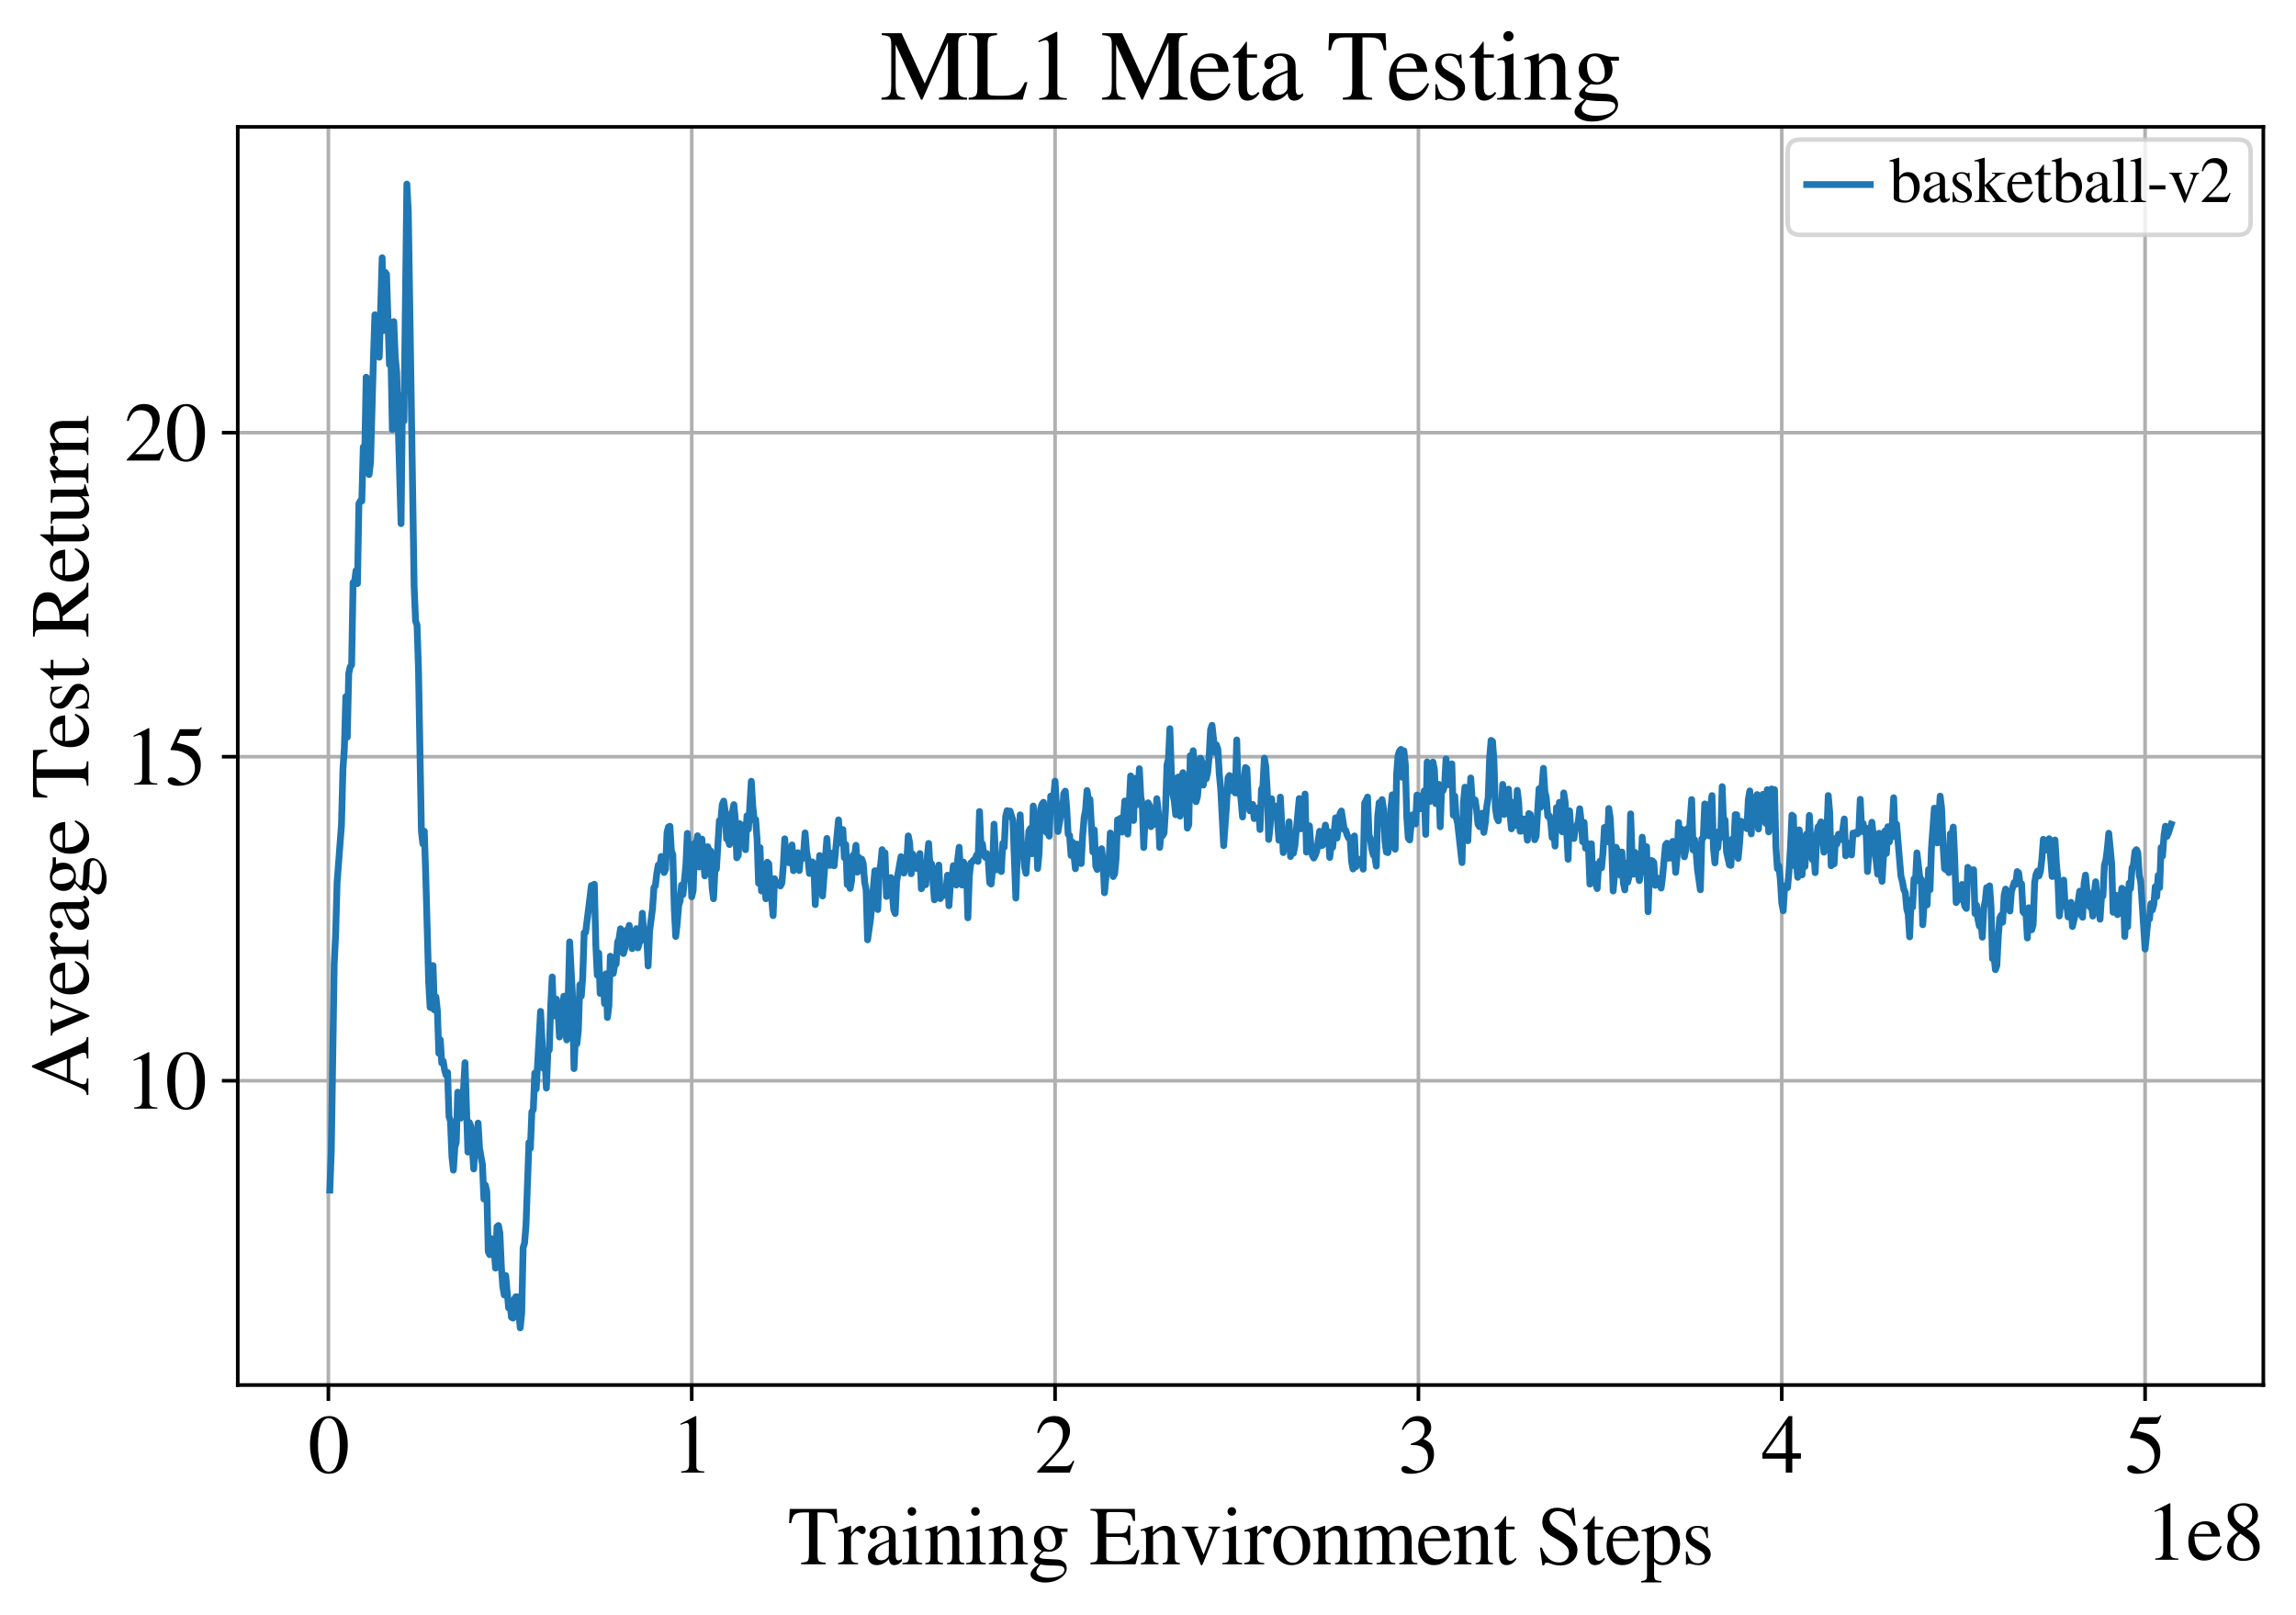 <?xml version="1.0" encoding="utf-8" standalone="no"?>
<!DOCTYPE svg PUBLIC "-//W3C//DTD SVG 1.1//EN"
  "http://www.w3.org/Graphics/SVG/1.1/DTD/svg11.dtd">
<svg xmlns:xlink="http://www.w3.org/1999/xlink" width="506pt" height="355.769pt" viewBox="0 0 506 355.769" xmlns="http://www.w3.org/2000/svg" version="1.1">
 <defs>
  <style type="text/css">*{stroke-linejoin: round; stroke-linecap: butt}</style>
 </defs>
 <g id="figure_1">
  <g id="patch_1">
   <path d="M 0 355.769 
L 506 355.769 
L 506 0 
L 0 0 
z
" style="fill: #ffffff"/>
  </g>
  <g id="axes_1">
   <g id="patch_2">
    <path d="M 52.4 305.152 
L 498.8 305.152 
L 498.8 27.952 
L 52.4 27.952 
z
" style="fill: #ffffff"/>
   </g>
   <g id="matplotlib.axis_1">
    <g id="xtick_1">
     <g id="line2d_1">
      <path d="M 72.371 305.152 
L 72.371 27.952 
" clip-path="url(#pbac873aed7)" style="fill: none; stroke: #b0b0b0; stroke-width: 0.8; stroke-linecap: square"/>
     </g>
     <g id="line2d_2">
      <defs>
       <path id="m3c1af84dd4" d="M 0 0 
L 0 3.5 
" style="stroke: #000000; stroke-width: 0.8"/>
      </defs>
      <g>
       <use xlink:href="#m3c1af84dd4" x="72.371" y="305.152" style="stroke: #000000; stroke-width: 0.8"/>
      </g>
     </g>
     <g id="text_1">
      <!-- 0 -->
      <g transform="translate(67.871 324.446)scale(0.18 -0.18)">
       <defs>
        <path id="STIXGeneral-Regular-30" d="M 3046 2112 
Q 3046 1683 2963 1302 
Q 2880 922 2717 602 
Q 2554 282 2266 96 
Q 1978 -90 1600 -90 
Q 1210 -90 915 108 
Q 621 307 461 640 
Q 301 973 227 1350 
Q 154 1728 154 2150 
Q 154 2746 301 3222 
Q 448 3699 790 4012 
Q 1133 4326 1626 4326 
Q 2253 4326 2649 3712 
Q 3046 3098 3046 2112 
z
M 2432 2080 
Q 2432 3091 2217 3625 
Q 2003 4160 1587 4160 
Q 1190 4160 979 3622 
Q 768 3085 768 2106 
Q 768 1120 979 598 
Q 1190 77 1600 77 
Q 2003 77 2217 598 
Q 2432 1120 2432 2080 
z
" transform="scale(0.016)"/>
       </defs>
       <use xlink:href="#STIXGeneral-Regular-30"/>
      </g>
     </g>
    </g>
    <g id="xtick_2">
     <g id="line2d_3">
      <path d="M 152.445 305.152 
L 152.445 27.952 
" clip-path="url(#pbac873aed7)" style="fill: none; stroke: #b0b0b0; stroke-width: 0.8; stroke-linecap: square"/>
     </g>
     <g id="line2d_4">
      <g>
       <use xlink:href="#m3c1af84dd4" x="152.445" y="305.152" style="stroke: #000000; stroke-width: 0.8"/>
      </g>
     </g>
     <g id="text_2">
      <!-- 1 -->
      <g transform="translate(147.945 324.446)scale(0.18 -0.18)">
       <defs>
        <path id="STIXGeneral-Regular-31" d="M 2522 0 
L 755 0 
L 755 96 
Q 1107 115 1235 227 
Q 1363 339 1363 608 
L 1363 3482 
Q 1363 3795 1171 3795 
Q 1082 3795 883 3718 
L 710 3654 
L 710 3744 
L 1856 4326 
L 1914 4307 
L 1914 486 
Q 1914 275 2042 185 
Q 2170 96 2522 96 
L 2522 0 
z
" transform="scale(0.016)"/>
       </defs>
       <use xlink:href="#STIXGeneral-Regular-31"/>
      </g>
     </g>
    </g>
    <g id="xtick_3">
     <g id="line2d_5">
      <path d="M 232.52 305.152 
L 232.52 27.952 
" clip-path="url(#pbac873aed7)" style="fill: none; stroke: #b0b0b0; stroke-width: 0.8; stroke-linecap: square"/>
     </g>
     <g id="line2d_6">
      <g>
       <use xlink:href="#m3c1af84dd4" x="232.52" y="305.152" style="stroke: #000000; stroke-width: 0.8"/>
      </g>
     </g>
     <g id="text_3">
      <!-- 2 -->
      <g transform="translate(228.02 324.446)scale(0.18 -0.18)">
       <defs>
        <path id="STIXGeneral-Regular-32" d="M 3034 877 
L 2688 0 
L 186 0 
L 186 77 
L 1325 1286 
Q 1773 1754 1965 2144 
Q 2157 2534 2157 2950 
Q 2157 3379 1920 3616 
Q 1683 3853 1267 3853 
Q 922 3853 720 3673 
Q 518 3494 326 3021 
L 192 3053 
Q 301 3648 630 3987 
Q 960 4326 1523 4326 
Q 2054 4326 2380 4006 
Q 2707 3686 2707 3200 
Q 2707 2477 1888 1613 
L 832 486 
L 2330 486 
Q 2541 486 2665 569 
Q 2790 653 2944 915 
L 3034 877 
z
" transform="scale(0.016)"/>
       </defs>
       <use xlink:href="#STIXGeneral-Regular-32"/>
      </g>
     </g>
    </g>
    <g id="xtick_4">
     <g id="line2d_7">
      <path d="M 312.594 305.152 
L 312.594 27.952 
" clip-path="url(#pbac873aed7)" style="fill: none; stroke: #b0b0b0; stroke-width: 0.8; stroke-linecap: square"/>
     </g>
     <g id="line2d_8">
      <g>
       <use xlink:href="#m3c1af84dd4" x="312.594" y="305.152" style="stroke: #000000; stroke-width: 0.8"/>
      </g>
     </g>
     <g id="text_4">
      <!-- 3 -->
      <g transform="translate(308.094 324.446)scale(0.18 -0.18)">
       <defs>
        <path id="STIXGeneral-Regular-33" d="M 390 3264 
L 288 3290 
Q 435 3770 748 4048 
Q 1062 4326 1542 4326 
Q 1990 4326 2265 4083 
Q 2541 3840 2541 3450 
Q 2541 2925 1946 2566 
Q 2298 2413 2477 2227 
Q 2758 1914 2758 1402 
Q 2758 890 2464 506 
Q 2246 211 1840 60 
Q 1434 -90 979 -90 
Q 262 -90 262 275 
Q 262 378 339 442 
Q 416 506 525 506 
Q 685 506 915 339 
Q 1197 141 1466 141 
Q 1818 141 2058 425 
Q 2298 710 2298 1120 
Q 2298 1856 1632 2048 
Q 1434 2112 979 2112 
L 979 2202 
Q 1338 2323 1517 2432 
Q 2035 2726 2035 3290 
Q 2035 3610 1852 3776 
Q 1670 3942 1344 3942 
Q 768 3942 390 3264 
z
" transform="scale(0.016)"/>
       </defs>
       <use xlink:href="#STIXGeneral-Regular-33"/>
      </g>
     </g>
    </g>
    <g id="xtick_5">
     <g id="line2d_9">
      <path d="M 392.669 305.152 
L 392.669 27.952 
" clip-path="url(#pbac873aed7)" style="fill: none; stroke: #b0b0b0; stroke-width: 0.8; stroke-linecap: square"/>
     </g>
     <g id="line2d_10">
      <g>
       <use xlink:href="#m3c1af84dd4" x="392.669" y="305.152" style="stroke: #000000; stroke-width: 0.8"/>
      </g>
     </g>
     <g id="text_5">
      <!-- 4 -->
      <g transform="translate(388.169 324.446)scale(0.18 -0.18)">
       <defs>
        <path id="STIXGeneral-Regular-34" d="M 3027 1069 
L 2368 1069 
L 2368 0 
L 1869 0 
L 1869 1069 
L 77 1069 
L 77 1478 
L 2086 4326 
L 2368 4326 
L 2368 1478 
L 3027 1478 
L 3027 1069 
z
M 1869 1478 
L 1869 3674 
L 333 1478 
L 1869 1478 
z
" transform="scale(0.016)"/>
       </defs>
       <use xlink:href="#STIXGeneral-Regular-34"/>
      </g>
     </g>
    </g>
    <g id="xtick_6">
     <g id="line2d_11">
      <path d="M 472.744 305.152 
L 472.744 27.952 
" clip-path="url(#pbac873aed7)" style="fill: none; stroke: #b0b0b0; stroke-width: 0.8; stroke-linecap: square"/>
     </g>
     <g id="line2d_12">
      <g>
       <use xlink:href="#m3c1af84dd4" x="472.744" y="305.152" style="stroke: #000000; stroke-width: 0.8"/>
      </g>
     </g>
     <g id="text_6">
      <!-- 5 -->
      <g transform="translate(468.244 324.446)scale(0.18 -0.18)">
       <defs>
        <path id="STIXGeneral-Regular-35" d="M 2803 4358 
L 2573 3814 
Q 2534 3731 2400 3731 
L 1158 3731 
L 902 3187 
Q 1606 3053 1920 2896 
Q 2234 2739 2502 2368 
Q 2726 2061 2726 1555 
Q 2726 1094 2576 780 
Q 2426 467 2099 224 
Q 1664 -90 1011 -90 
Q 646 -90 422 19 
Q 198 128 198 307 
Q 198 550 486 550 
Q 717 550 960 352 
Q 1210 147 1414 147 
Q 1747 147 2012 480 
Q 2278 813 2278 1229 
Q 2278 1843 1850 2189 
Q 1293 2637 486 2637 
Q 410 2637 410 2688 
L 416 2720 
L 1114 4237 
L 2438 4237 
Q 2547 4237 2608 4269 
Q 2669 4301 2746 4403 
L 2803 4358 
z
" transform="scale(0.016)"/>
       </defs>
       <use xlink:href="#STIXGeneral-Regular-35"/>
      </g>
     </g>
    </g>
    <g id="text_7">
     <!-- Training Environment Steps -->
     <g transform="translate(173.605 344.646)scale(0.18 -0.18)">
      <defs>
       <path id="STIXGeneral-Regular-54" d="M 3795 3149 
L 3642 3149 
Q 3539 3674 3353 3821 
Q 3168 3968 2656 3968 
L 2278 3968 
L 2278 710 
Q 2278 346 2387 243 
Q 2496 141 2893 122 
L 2893 0 
L 1024 0 
L 1024 122 
Q 1427 147 1526 256 
Q 1626 365 1626 787 
L 1626 3968 
L 1242 3968 
Q 723 3968 540 3817 
Q 358 3667 262 3149 
L 109 3149 
L 154 4237 
L 3750 4237 
L 3795 3149 
z
" transform="scale(0.016)"/>
       <path id="STIXGeneral-Regular-72" d="M 1024 2931 
L 1024 2342 
Q 1267 2688 1430 2816 
Q 1594 2944 1792 2944 
Q 1958 2944 2051 2854 
Q 2144 2765 2144 2605 
Q 2144 2470 2077 2393 
Q 2010 2317 1894 2317 
Q 1773 2317 1638 2445 
Q 1536 2541 1472 2541 
Q 1338 2541 1181 2355 
Q 1024 2170 1024 2016 
L 1024 576 
Q 1024 301 1133 205 
Q 1242 109 1568 96 
L 1568 0 
L 32 0 
L 32 96 
Q 339 154 412 224 
Q 486 294 486 538 
L 486 2138 
Q 486 2349 438 2435 
Q 390 2522 269 2522 
Q 166 2522 45 2496 
L 45 2598 
Q 448 2726 992 2944 
L 1024 2931 
z
" transform="scale(0.016)"/>
       <path id="STIXGeneral-Regular-61" d="M 2829 422 
L 2829 243 
Q 2586 -64 2253 -64 
Q 1888 -64 1843 403 
L 1837 403 
Q 1427 -64 909 -64 
Q 608 -64 422 112 
Q 237 288 237 602 
Q 237 1050 685 1350 
Q 992 1555 1837 1869 
L 1837 2214 
Q 1837 2502 1699 2646 
Q 1562 2790 1338 2790 
Q 1146 2790 1018 2697 
Q 890 2605 890 2477 
Q 890 2419 909 2348 
Q 928 2278 928 2208 
Q 928 2112 841 2029 
Q 755 1946 634 1946 
Q 525 1946 441 2029 
Q 358 2112 358 2240 
Q 358 2547 685 2752 
Q 986 2944 1421 2944 
Q 1939 2944 2176 2656 
Q 2291 2522 2323 2384 
Q 2355 2246 2355 1946 
L 2355 723 
Q 2355 301 2554 301 
Q 2682 301 2829 422 
z
M 1837 813 
L 1837 1715 
Q 1248 1510 1018 1293 
Q 800 1094 800 800 
Q 800 557 921 432 
Q 1043 307 1242 307 
Q 1453 307 1613 410 
Q 1747 506 1792 589 
Q 1837 672 1837 813 
z
" transform="scale(0.016)"/>
       <path id="STIXGeneral-Regular-69" d="M 1152 4045 
Q 1152 3904 1056 3811 
Q 960 3718 819 3718 
Q 685 3718 592 3811 
Q 499 3904 499 4045 
Q 499 4179 595 4275 
Q 691 4371 826 4371 
Q 966 4371 1059 4275 
Q 1152 4179 1152 4045 
z
M 1619 0 
L 102 0 
L 102 96 
Q 435 115 521 211 
Q 608 307 608 666 
L 608 2118 
Q 608 2342 563 2432 
Q 518 2522 397 2522 
Q 243 2522 128 2490 
L 128 2592 
L 1120 2944 
L 1146 2918 
L 1146 672 
Q 1146 314 1226 218 
Q 1306 122 1619 96 
L 1619 0 
z
" transform="scale(0.016)"/>
       <path id="STIXGeneral-Regular-6e" d="M 3104 0 
L 1773 0 
L 1779 96 
Q 2016 115 2096 233 
Q 2176 352 2176 672 
L 2176 1946 
Q 2176 2592 1709 2592 
Q 1549 2592 1408 2515 
Q 1267 2438 1050 2227 
L 1050 461 
Q 1050 269 1136 192 
Q 1222 115 1466 96 
L 1466 0 
L 115 0 
L 115 96 
Q 358 115 435 214 
Q 512 314 512 602 
L 512 2157 
Q 512 2394 467 2483 
Q 422 2573 288 2573 
Q 160 2573 102 2547 
L 102 2656 
Q 550 2784 979 2944 
L 1030 2925 
L 1030 2426 
L 1037 2426 
Q 1491 2944 1958 2944 
Q 2323 2944 2518 2688 
Q 2714 2432 2714 1958 
L 2714 544 
Q 2714 288 2790 205 
Q 2867 122 3104 96 
L 3104 0 
z
" transform="scale(0.016)"/>
       <path id="STIXGeneral-Regular-67" d="M 3008 2483 
L 2477 2483 
Q 2598 2208 2598 1946 
Q 2598 1453 2265 1203 
Q 1933 954 1600 954 
Q 1530 954 1357 973 
L 1235 986 
Q 1107 947 979 812 
Q 851 678 851 582 
Q 851 435 1350 410 
L 2176 371 
Q 2528 358 2739 172 
Q 2950 -13 2950 -314 
Q 2950 -685 2566 -986 
Q 2035 -1395 1286 -1395 
Q 826 -1395 502 -1212 
Q 179 -1030 179 -774 
Q 179 -595 320 -419 
Q 461 -243 806 6 
Q 602 102 534 172 
Q 467 243 467 346 
Q 467 531 762 787 
Q 909 915 1037 1043 
Q 717 1203 579 1401 
Q 442 1600 442 1901 
Q 442 2336 752 2640 
Q 1062 2944 1510 2944 
Q 1766 2944 2022 2848 
L 2163 2797 
Q 2349 2733 2515 2733 
L 3008 2733 
L 3008 2483 
z
M 973 2163 
L 973 2144 
Q 973 1683 1155 1398 
Q 1338 1114 1632 1114 
Q 1850 1114 1978 1270 
Q 2106 1427 2106 1690 
Q 2106 2112 1914 2464 
Q 1754 2765 1446 2765 
Q 1222 2765 1097 2605 
Q 973 2445 973 2163 
z
M 2771 -410 
Q 2771 -230 2595 -163 
Q 2419 -96 1978 -96 
Q 1344 -96 941 -13 
Q 749 -243 688 -348 
Q 627 -454 627 -563 
Q 627 -774 880 -902 
Q 1133 -1030 1555 -1030 
Q 2099 -1030 2435 -860 
Q 2771 -691 2771 -410 
z
" transform="scale(0.016)"/>
       <path id="STIXGeneral-Regular-20" transform="scale(0.016)"/>
       <path id="STIXGeneral-Regular-45" d="M 3821 1082 
L 3526 0 
L 77 0 
L 77 122 
Q 442 147 538 252 
Q 634 358 634 730 
L 634 3520 
Q 634 3878 534 3987 
Q 435 4096 77 4115 
L 77 4237 
L 3469 4237 
L 3494 3322 
L 3334 3322 
Q 3264 3750 3085 3872 
Q 2906 3994 2349 3994 
L 1510 3994 
Q 1370 3994 1328 3952 
Q 1286 3910 1286 3763 
L 1286 2355 
L 2253 2355 
Q 2656 2355 2787 2470 
Q 2918 2586 2976 2970 
L 3123 2970 
L 3123 1472 
L 2976 1472 
Q 2918 1875 2790 1984 
Q 2662 2093 2253 2093 
L 1286 2093 
L 1286 538 
Q 1286 346 1420 291 
Q 1555 237 1933 237 
L 2163 237 
Q 2848 237 3136 403 
Q 3424 570 3642 1082 
L 3821 1082 
z
" transform="scale(0.016)"/>
       <path id="STIXGeneral-Regular-76" d="M 3053 2880 
L 3053 2784 
Q 2906 2771 2835 2688 
Q 2765 2605 2637 2285 
L 1818 230 
Q 1690 -90 1638 -90 
Q 1587 -90 1523 77 
Q 1510 96 1497 141 
Q 1485 186 1472 211 
L 704 2048 
Q 499 2534 403 2652 
Q 307 2771 122 2784 
L 122 2880 
L 1376 2880 
L 1376 2784 
Q 1210 2771 1146 2732 
Q 1082 2694 1082 2611 
Q 1082 2509 1139 2368 
L 1792 730 
L 2426 2387 
Q 2464 2483 2464 2579 
Q 2464 2758 2163 2784 
L 2163 2880 
L 3053 2880 
z
" transform="scale(0.016)"/>
       <path id="STIXGeneral-Regular-6f" d="M 3008 1478 
Q 3008 806 2608 371 
Q 2208 -64 1568 -64 
Q 979 -64 582 368 
Q 186 800 186 1459 
Q 186 2125 582 2534 
Q 979 2944 1626 2944 
Q 2221 2944 2614 2537 
Q 3008 2131 3008 1478 
z
M 2432 1306 
Q 2432 2035 2112 2445 
Q 1856 2765 1504 2765 
Q 1171 2765 966 2493 
Q 762 2221 762 1747 
Q 762 928 1101 435 
Q 1318 115 1677 115 
Q 2029 115 2230 432 
Q 2432 749 2432 1306 
z
" transform="scale(0.016)"/>
       <path id="STIXGeneral-Regular-6d" d="M 4960 0 
L 3565 0 
L 3565 96 
Q 3834 122 3907 208 
Q 3981 294 3981 576 
L 3981 1894 
Q 3981 2278 3869 2444 
Q 3757 2611 3488 2611 
Q 3264 2611 3107 2521 
Q 2950 2432 2803 2221 
L 2803 608 
Q 2803 301 2896 201 
Q 2989 102 3264 96 
L 3264 0 
L 1830 0 
L 1830 96 
Q 2112 115 2189 188 
Q 2266 262 2266 550 
L 2266 1901 
Q 2266 2611 1850 2611 
Q 1670 2611 1468 2531 
Q 1267 2451 1171 2336 
Q 1088 2240 1088 2227 
L 1088 448 
Q 1088 243 1177 176 
Q 1267 109 1523 96 
L 1523 0 
L 102 0 
L 102 96 
Q 371 102 460 195 
Q 550 288 550 563 
L 550 2150 
Q 550 2387 499 2480 
Q 448 2573 326 2573 
Q 230 2573 122 2547 
L 122 2656 
Q 557 2778 1011 2944 
L 1062 2925 
L 1062 2451 
L 1075 2451 
Q 1363 2752 1584 2848 
Q 1805 2944 2054 2944 
Q 2560 2944 2733 2406 
Q 3232 2944 3776 2944 
Q 4518 2944 4518 1792 
L 4518 493 
Q 4518 282 4582 202 
Q 4646 122 4794 109 
L 4960 96 
L 4960 0 
z
" transform="scale(0.016)"/>
       <path id="STIXGeneral-Regular-65" d="M 2611 1050 
L 2714 1005 
Q 2330 -64 1376 -64 
Q 813 -64 486 329 
Q 160 723 160 1389 
Q 160 2074 525 2509 
Q 890 2944 1485 2944 
Q 2061 2944 2374 2502 
Q 2560 2246 2592 1773 
L 621 1773 
Q 646 1370 700 1158 
Q 755 947 915 730 
Q 1184 378 1626 378 
Q 1939 378 2153 531 
Q 2368 685 2611 1050 
z
M 634 1978 
L 1939 1978 
Q 1882 2381 1750 2547 
Q 1619 2714 1312 2714 
Q 1043 2714 864 2525 
Q 685 2336 634 1978 
z
" transform="scale(0.016)"/>
       <path id="STIXGeneral-Regular-74" d="M 1702 493 
L 1786 422 
Q 1478 -64 1011 -64 
Q 448 -64 448 749 
L 448 2675 
L 109 2675 
Q 83 2694 83 2720 
Q 83 2771 192 2842 
Q 435 2982 813 3526 
Q 826 3546 874 3606 
Q 922 3667 941 3706 
Q 986 3706 986 3622 
L 986 2880 
L 1632 2880 
L 1632 2675 
L 986 2675 
L 986 845 
Q 986 538 1062 403 
Q 1139 269 1318 269 
Q 1510 269 1702 493 
z
" transform="scale(0.016)"/>
       <path id="STIXGeneral-Regular-53" d="M 3002 2963 
L 2842 2963 
Q 2733 3360 2579 3565 
Q 2189 4064 1651 4064 
Q 1357 4064 1181 3894 
Q 1005 3725 1005 3456 
Q 1005 3328 1069 3206 
Q 1133 3085 1206 2998 
Q 1280 2912 1465 2784 
Q 1651 2656 1766 2589 
Q 1882 2522 2150 2362 
Q 2669 2061 2905 1763 
Q 3142 1466 3142 1107 
Q 3142 576 2771 243 
Q 2400 -90 1837 -90 
Q 1421 -90 1082 58 
Q 915 128 781 128 
Q 704 128 653 70 
Q 602 13 602 -83 
L 461 -83 
L 275 1274 
L 416 1274 
Q 845 141 1734 141 
Q 2074 141 2285 342 
Q 2496 544 2496 858 
Q 2496 1158 2310 1363 
Q 2003 1696 1235 2106 
Q 454 2522 454 3206 
Q 454 3718 768 4022 
Q 1082 4326 1568 4326 
Q 1907 4326 2240 4186 
Q 2413 4109 2522 4109 
Q 2688 4109 2726 4326 
L 2861 4326 
L 3002 2963 
z
" transform="scale(0.016)"/>
       <path id="STIXGeneral-Regular-70" d="M 1018 2931 
L 1018 2438 
Q 1421 2944 1939 2944 
Q 2406 2944 2707 2560 
Q 3008 2176 3008 1581 
Q 3008 883 2621 409 
Q 2234 -64 1664 -64 
Q 1466 -64 1328 -6 
Q 1190 51 1018 211 
L 1018 -794 
Q 1018 -1094 1120 -1180 
Q 1222 -1267 1581 -1274 
L 1581 -1389 
L 32 -1389 
L 32 -1280 
Q 314 -1254 397 -1171 
Q 480 -1088 480 -838 
L 480 2157 
Q 480 2381 429 2451 
Q 378 2522 218 2522 
Q 115 2522 58 2515 
L 58 2618 
Q 506 2752 979 2944 
L 1018 2931 
z
M 1018 2138 
L 1018 563 
Q 1018 422 1238 281 
Q 1459 141 1683 141 
Q 2029 141 2243 467 
Q 2458 794 2458 1325 
Q 2458 1888 2243 2224 
Q 2029 2560 1670 2560 
Q 1446 2560 1232 2419 
Q 1018 2278 1018 2138 
z
" transform="scale(0.016)"/>
       <path id="STIXGeneral-Regular-73" d="M 998 1926 
L 1664 1523 
Q 1984 1331 2105 1164 
Q 2227 998 2227 736 
Q 2227 416 1961 176 
Q 1696 -64 1331 -64 
Q 1030 -64 864 -6 
Q 691 51 570 51 
Q 461 51 416 -26 
L 333 -26 
L 333 979 
L 435 979 
Q 538 512 730 294 
Q 922 77 1248 77 
Q 1485 77 1632 211 
Q 1779 346 1779 550 
Q 1779 845 1440 1030 
L 1094 1222 
Q 326 1651 326 2150 
Q 326 2522 566 2730 
Q 806 2938 1210 2938 
Q 1491 2938 1638 2867 
Q 1754 2816 1818 2816 
Q 1862 2816 1920 2880 
L 1990 2880 
L 2022 2010 
L 1926 2010 
Q 1818 2445 1654 2621 
Q 1491 2797 1203 2797 
Q 986 2797 854 2688 
Q 723 2579 723 2362 
Q 723 2253 796 2128 
Q 870 2003 998 1926 
z
" transform="scale(0.016)"/>
      </defs>
      <use xlink:href="#STIXGeneral-Regular-54"/>
      <use xlink:href="#STIXGeneral-Regular-72" x="61.1"/>
      <use xlink:href="#STIXGeneral-Regular-61" x="94.4"/>
      <use xlink:href="#STIXGeneral-Regular-69" x="138.8"/>
      <use xlink:href="#STIXGeneral-Regular-6e" x="166.6"/>
      <use xlink:href="#STIXGeneral-Regular-69" x="216.6"/>
      <use xlink:href="#STIXGeneral-Regular-6e" x="244.4"/>
      <use xlink:href="#STIXGeneral-Regular-67" x="294.4"/>
      <use xlink:href="#STIXGeneral-Regular-20" x="344.4"/>
      <use xlink:href="#STIXGeneral-Regular-45" x="369.4"/>
      <use xlink:href="#STIXGeneral-Regular-6e" x="430.5"/>
      <use xlink:href="#STIXGeneral-Regular-76" x="480.5"/>
      <use xlink:href="#STIXGeneral-Regular-69" x="530.5"/>
      <use xlink:href="#STIXGeneral-Regular-72" x="558.3"/>
      <use xlink:href="#STIXGeneral-Regular-6f" x="591.6"/>
      <use xlink:href="#STIXGeneral-Regular-6e" x="641.6"/>
      <use xlink:href="#STIXGeneral-Regular-6d" x="691.6"/>
      <use xlink:href="#STIXGeneral-Regular-65" x="769.4"/>
      <use xlink:href="#STIXGeneral-Regular-6e" x="813.8"/>
      <use xlink:href="#STIXGeneral-Regular-74" x="863.8"/>
      <use xlink:href="#STIXGeneral-Regular-20" x="891.6"/>
      <use xlink:href="#STIXGeneral-Regular-53" x="916.6"/>
      <use xlink:href="#STIXGeneral-Regular-74" x="972.2"/>
      <use xlink:href="#STIXGeneral-Regular-65" x="1000"/>
      <use xlink:href="#STIXGeneral-Regular-70" x="1044.4"/>
      <use xlink:href="#STIXGeneral-Regular-73" x="1094.4"/>
     </g>
    </g>
    <g id="text_8">
     <!-- 1e8 -->
     <g transform="translate(472.807 343.646)scale(0.18 -0.18)">
      <defs>
       <path id="STIXGeneral-Regular-38" d="M 2848 992 
Q 2848 499 2505 204 
Q 2163 -90 1587 -90 
Q 1050 -90 704 204 
Q 358 499 358 954 
Q 358 1293 524 1533 
Q 691 1773 1190 2125 
Q 710 2522 553 2765 
Q 397 3008 397 3328 
Q 397 3782 745 4054 
Q 1094 4326 1638 4326 
Q 2106 4326 2410 4060 
Q 2714 3795 2714 3411 
Q 2714 3059 2531 2848 
Q 2349 2637 1856 2374 
Q 2432 1990 2640 1689 
Q 2848 1389 2848 992 
z
M 2272 3411 
Q 2272 3744 2086 3945 
Q 1901 4147 1574 4147 
Q 1248 4147 1059 3977 
Q 870 3808 870 3513 
Q 870 3219 1059 2979 
Q 1248 2739 1670 2490 
Q 1997 2682 2134 2896 
Q 2272 3110 2272 3411 
z
M 1734 1741 
L 1357 1997 
Q 1075 1766 960 1545 
Q 845 1325 845 1011 
Q 845 576 1065 333 
Q 1286 90 1658 90 
Q 1971 90 2166 285 
Q 2362 480 2362 794 
Q 2362 1082 2214 1299 
Q 2067 1517 1734 1741 
z
" transform="scale(0.016)"/>
      </defs>
      <use xlink:href="#STIXGeneral-Regular-31"/>
      <use xlink:href="#STIXGeneral-Regular-65" x="50"/>
      <use xlink:href="#STIXGeneral-Regular-38" x="94.4"/>
     </g>
    </g>
   </g>
   <g id="matplotlib.axis_2">
    <g id="ytick_1">
     <g id="line2d_13">
      <path d="M 52.4 238.111 
L 498.8 238.111 
" clip-path="url(#pbac873aed7)" style="fill: none; stroke: #b0b0b0; stroke-width: 0.8; stroke-linecap: square"/>
     </g>
     <g id="line2d_14">
      <defs>
       <path id="m8f4b1eb6df" d="M 0 0 
L -3.5 0 
" style="stroke: #000000; stroke-width: 0.8"/>
      </defs>
      <g>
       <use xlink:href="#m8f4b1eb6df" x="52.4" y="238.111" style="stroke: #000000; stroke-width: 0.8"/>
      </g>
     </g>
     <g id="text_9">
      <!-- 10 -->
      <g transform="translate(27.4 244.258)scale(0.18 -0.18)">
       <use xlink:href="#STIXGeneral-Regular-31"/>
       <use xlink:href="#STIXGeneral-Regular-30" x="50"/>
      </g>
     </g>
    </g>
    <g id="ytick_2">
     <g id="line2d_15">
      <path d="M 52.4 166.718 
L 498.8 166.718 
" clip-path="url(#pbac873aed7)" style="fill: none; stroke: #b0b0b0; stroke-width: 0.8; stroke-linecap: square"/>
     </g>
     <g id="line2d_16">
      <g>
       <use xlink:href="#m8f4b1eb6df" x="52.4" y="166.718" style="stroke: #000000; stroke-width: 0.8"/>
      </g>
     </g>
     <g id="text_10">
      <!-- 15 -->
      <g transform="translate(27.4 172.865)scale(0.18 -0.18)">
       <use xlink:href="#STIXGeneral-Regular-31"/>
       <use xlink:href="#STIXGeneral-Regular-35" x="50"/>
      </g>
     </g>
    </g>
    <g id="ytick_3">
     <g id="line2d_17">
      <path d="M 52.4 95.324 
L 498.8 95.324 
" clip-path="url(#pbac873aed7)" style="fill: none; stroke: #b0b0b0; stroke-width: 0.8; stroke-linecap: square"/>
     </g>
     <g id="line2d_18">
      <g>
       <use xlink:href="#m8f4b1eb6df" x="52.4" y="95.324" style="stroke: #000000; stroke-width: 0.8"/>
      </g>
     </g>
     <g id="text_11">
      <!-- 20 -->
      <g transform="translate(27.4 101.471)scale(0.18 -0.18)">
       <use xlink:href="#STIXGeneral-Regular-32"/>
       <use xlink:href="#STIXGeneral-Regular-30" x="50"/>
      </g>
     </g>
    </g>
    <g id="text_12">
     <!-- Average Test Return -->
     <g transform="translate(19.477 241.533)rotate(-90)scale(0.18 -0.18)">
      <defs>
       <path id="STIXGeneral-Regular-41" d="M 4525 0 
L 2893 0 
L 2893 122 
Q 3149 122 3245 179 
Q 3334 224 3334 333 
Q 3334 499 3213 781 
L 2950 1382 
L 1274 1382 
L 979 653 
Q 922 506 922 384 
Q 922 237 1027 179 
Q 1133 122 1370 122 
L 1370 0 
L 96 0 
L 96 122 
Q 365 147 486 316 
Q 608 486 902 1190 
L 2221 4314 
L 2349 4314 
L 3923 710 
Q 4064 378 4176 262 
Q 4288 147 4525 122 
L 4525 0 
z
M 2861 1645 
L 2118 3405 
L 1382 1645 
L 2861 1645 
z
" transform="scale(0.016)"/>
       <path id="STIXGeneral-Regular-52" d="M 4224 0 
L 3187 0 
L 1664 1971 
L 1306 1958 
L 1306 717 
Q 1306 352 1405 249 
Q 1504 147 1875 122 
L 1875 0 
L 109 0 
L 109 122 
Q 474 154 563 262 
Q 653 371 653 794 
L 653 3526 
Q 653 3885 563 3987 
Q 474 4090 109 4115 
L 109 4237 
L 1850 4237 
Q 2726 4237 3187 3859 
Q 3501 3603 3501 3091 
Q 3501 2221 2342 2042 
L 3622 422 
Q 3757 256 3878 198 
Q 4000 141 4224 122 
L 4224 0 
z
M 1306 3731 
L 1306 2195 
Q 1766 2202 1990 2246 
Q 2214 2291 2438 2413 
Q 2803 2618 2803 3142 
Q 2803 4000 1632 4000 
Q 1459 4000 1382 3945 
Q 1306 3891 1306 3731 
z
" transform="scale(0.016)"/>
       <path id="STIXGeneral-Regular-75" d="M 3072 320 
L 3072 230 
Q 2573 96 2195 -58 
L 2163 -38 
L 2163 486 
L 2150 486 
Q 1747 -64 1235 -64 
Q 870 -64 662 160 
Q 454 384 454 755 
L 454 2362 
Q 454 2598 371 2688 
Q 288 2778 58 2790 
L 58 2880 
L 992 2880 
L 992 813 
Q 992 595 1123 451 
Q 1254 307 1446 307 
Q 1760 307 1984 506 
Q 2067 582 2099 649 
Q 2131 717 2131 877 
L 2131 2355 
Q 2131 2605 2041 2678 
Q 1952 2752 1658 2771 
L 1658 2880 
L 2669 2880 
L 2669 685 
Q 2669 461 2742 390 
Q 2816 320 3034 320 
L 3072 320 
z
" transform="scale(0.016)"/>
      </defs>
      <use xlink:href="#STIXGeneral-Regular-41"/>
      <use xlink:href="#STIXGeneral-Regular-76" x="72.2"/>
      <use xlink:href="#STIXGeneral-Regular-65" x="122.2"/>
      <use xlink:href="#STIXGeneral-Regular-72" x="166.6"/>
      <use xlink:href="#STIXGeneral-Regular-61" x="199.9"/>
      <use xlink:href="#STIXGeneral-Regular-67" x="244.3"/>
      <use xlink:href="#STIXGeneral-Regular-65" x="294.3"/>
      <use xlink:href="#STIXGeneral-Regular-20" x="338.7"/>
      <use xlink:href="#STIXGeneral-Regular-54" x="363.7"/>
      <use xlink:href="#STIXGeneral-Regular-65" x="424.8"/>
      <use xlink:href="#STIXGeneral-Regular-73" x="469.2"/>
      <use xlink:href="#STIXGeneral-Regular-74" x="508.1"/>
      <use xlink:href="#STIXGeneral-Regular-20" x="535.9"/>
      <use xlink:href="#STIXGeneral-Regular-52" x="560.9"/>
      <use xlink:href="#STIXGeneral-Regular-65" x="627.6"/>
      <use xlink:href="#STIXGeneral-Regular-74" x="672"/>
      <use xlink:href="#STIXGeneral-Regular-75" x="699.8"/>
      <use xlink:href="#STIXGeneral-Regular-72" x="749.8"/>
      <use xlink:href="#STIXGeneral-Regular-6e" x="783.1"/>
     </g>
    </g>
   </g>
   <g id="line2d_19">
    <path d="M 72.691 262.201 
L 73.011 253.606 
L 73.652 212.441 
L 73.972 205.801 
L 74.292 194.399 
L 75.253 181.789 
L 75.574 169.516 
L 75.894 164.841 
L 76.214 153.485 
L 76.534 162.423 
L 76.855 148.4 
L 77.175 146.915 
L 77.495 146.497 
L 77.816 128.34 
L 78.136 128.157 
L 78.456 125.729 
L 78.777 128.58 
L 79.097 110.952 
L 79.417 110.365 
L 79.737 110.392 
L 80.058 98.493 
L 80.378 100.224 
L 80.698 83.107 
L 81.019 91.644 
L 81.339 104.549 
L 81.659 101.843 
L 82.3 79.007 
L 82.62 69.356 
L 82.94 76.997 
L 83.261 73.13 
L 83.581 78.697 
L 84.222 56.792 
L 84.542 72.813 
L 84.862 59.962 
L 85.183 60.408 
L 85.823 80.312 
L 86.143 77.753 
L 86.464 94.632 
L 86.784 70.854 
L 87.104 78.689 
L 87.425 81.975 
L 88.386 115.369 
L 88.706 87.04 
L 89.026 92.729 
L 89.667 40.552 
L 89.987 46.753 
L 91.268 129.191 
L 91.589 136.859 
L 91.909 137.691 
L 92.229 147.514 
L 92.87 183.126 
L 93.19 185.919 
L 93.51 183.137 
L 93.831 192.971 
L 94.471 216.382 
L 94.792 221.941 
L 95.112 222.075 
L 95.432 212.73 
L 95.752 222.517 
L 96.073 219.66 
L 96.393 222.717 
L 96.713 232.068 
L 97.034 229.082 
L 97.354 234.19 
L 97.674 233.802 
L 97.994 235.815 
L 98.315 236.88 
L 98.635 236.278 
L 98.955 246.01 
L 99.276 247.001 
L 99.596 254.827 
L 99.916 257.807 
L 100.237 252.823 
L 100.557 251.583 
L 100.877 240.631 
L 101.197 242.119 
L 101.518 246.348 
L 102.158 239.918 
L 102.479 234.138 
L 103.119 253.818 
L 103.44 247.309 
L 103.76 248.118 
L 104.4 257.544 
L 104.721 251.92 
L 105.041 252.985 
L 105.361 247.438 
L 105.682 252.981 
L 106.322 256.582 
L 106.643 264.173 
L 106.963 261.098 
L 107.283 262.481 
L 107.603 275.746 
L 107.924 276.429 
L 108.244 272.875 
L 108.564 275.694 
L 108.885 275.1 
L 109.205 279.39 
L 109.525 270.273 
L 109.846 270.002 
L 110.166 271.661 
L 110.486 279.005 
L 110.806 283.488 
L 111.127 285.306 
L 111.447 281.021 
L 112.088 288.158 
L 112.408 287.549 
L 112.728 290.23 
L 113.049 290.404 
L 113.369 286.18 
L 113.689 285.693 
L 114.009 285.729 
L 114.65 292.552 
L 114.97 289.35 
L 115.291 274.886 
L 115.611 273.846 
L 115.931 269.773 
L 116.572 251.719 
L 116.892 252.978 
L 117.212 244.998 
L 117.533 244.444 
L 117.853 236.412 
L 118.173 239.909 
L 119.134 222.833 
L 119.775 235.384 
L 120.095 232.807 
L 120.415 239.726 
L 120.736 231.763 
L 121.056 231.313 
L 121.376 221.557 
L 121.697 215.243 
L 122.017 223.812 
L 122.337 220.352 
L 122.657 220.163 
L 122.978 222.751 
L 123.298 228.476 
L 123.618 221.46 
L 123.939 223.318 
L 124.259 219.479 
L 124.579 226.607 
L 124.9 229.119 
L 125.22 219.932 
L 125.54 207.513 
L 126.181 219.698 
L 126.501 235.436 
L 126.821 228.465 
L 127.142 229.96 
L 127.462 227 
L 127.782 216.972 
L 128.103 219.476 
L 128.423 215.248 
L 128.743 205.512 
L 129.063 205.412 
L 130.345 195.083 
L 130.665 200.02 
L 130.985 194.82 
L 131.306 208.117 
L 131.626 214.845 
L 131.946 209.999 
L 132.266 218.88 
L 132.587 217.665 
L 132.907 215.124 
L 133.227 221.118 
L 133.548 214.548 
L 133.868 224.168 
L 134.188 221.649 
L 134.509 210.673 
L 135.149 214.484 
L 135.469 212.567 
L 135.79 212.391 
L 136.11 207.568 
L 136.43 206.79 
L 136.751 204.626 
L 137.071 205.248 
L 137.391 210.082 
L 137.712 208.892 
L 138.032 204.967 
L 138.352 205.71 
L 138.672 203.877 
L 139.313 209.008 
L 139.954 205.339 
L 140.274 204.595 
L 140.594 208.833 
L 140.914 207.713 
L 141.235 207.233 
L 141.555 201.21 
L 141.875 205.879 
L 142.196 205.411 
L 142.516 206.392 
L 142.836 212.825 
L 143.157 205.187 
L 143.797 200.274 
L 144.117 195.549 
L 144.438 195.141 
L 144.758 192.363 
L 145.078 190.578 
L 145.399 191.542 
L 145.719 188.692 
L 146.36 192.24 
L 146.68 191.514 
L 147 183.414 
L 147.32 182.188 
L 147.641 182.049 
L 147.961 187.487 
L 148.281 188.272 
L 148.602 200.29 
L 148.922 206.336 
L 149.242 203.521 
L 149.563 199.533 
L 149.883 198.536 
L 150.203 195.026 
L 150.523 197.091 
L 151.164 190.553 
L 151.484 183.61 
L 151.805 188.373 
L 152.125 188.855 
L 152.445 197.589 
L 152.766 196.135 
L 153.086 185.785 
L 153.406 186.271 
L 153.726 184.138 
L 154.047 191.018 
L 154.367 189.574 
L 154.687 184.867 
L 155.328 192.971 
L 155.648 188.923 
L 155.969 186.545 
L 156.289 187.401 
L 156.609 187.487 
L 156.929 195.526 
L 157.25 198.01 
L 157.57 191.693 
L 157.89 191.463 
L 158.531 180.801 
L 158.851 181.014 
L 159.172 177.252 
L 159.492 176.496 
L 159.812 178.731 
L 160.132 184.83 
L 160.453 184.946 
L 160.773 186.076 
L 161.093 179.605 
L 161.414 178.835 
L 161.734 177.28 
L 162.054 180.579 
L 162.374 188.998 
L 162.695 188.473 
L 163.015 181.474 
L 163.335 182.191 
L 163.656 181.833 
L 163.976 181.755 
L 164.296 187.206 
L 164.617 179.742 
L 164.937 182.674 
L 165.577 172.128 
L 165.898 177.533 
L 166.218 180.73 
L 166.538 180.546 
L 166.859 185.139 
L 167.179 194.596 
L 167.499 186.758 
L 167.82 196.309 
L 168.14 190.772 
L 168.46 193.514 
L 168.78 198.014 
L 169.101 189.962 
L 169.421 190.279 
L 169.741 196.084 
L 170.062 198.136 
L 170.382 201.732 
L 170.702 193.605 
L 171.023 195.059 
L 171.343 194.449 
L 171.663 194.556 
L 171.983 195.202 
L 172.304 194.591 
L 172.624 190.857 
L 172.944 184.811 
L 173.265 189.886 
L 173.585 188.72 
L 173.905 190.089 
L 174.226 189.254 
L 174.546 186.155 
L 174.866 191.832 
L 175.186 190.918 
L 175.507 190.63 
L 175.827 187.873 
L 176.147 191.797 
L 176.468 188.224 
L 176.788 189.176 
L 177.108 187.793 
L 177.429 183.504 
L 177.749 187.557 
L 178.069 189.351 
L 178.389 192.443 
L 178.71 191.866 
L 179.03 189.897 
L 179.35 190.626 
L 179.671 199.304 
L 179.991 191.992 
L 180.311 193.17 
L 180.631 188.488 
L 180.952 193.95 
L 181.272 197.408 
L 182.233 184.724 
L 182.553 189.832 
L 182.874 190.679 
L 183.194 188.305 
L 183.514 187.931 
L 183.834 190.751 
L 184.795 180.64 
L 185.116 185.182 
L 185.436 185.796 
L 185.756 182.766 
L 186.077 188.96 
L 186.397 186.093 
L 186.717 194.897 
L 187.037 194.328 
L 187.358 195.742 
L 187.678 194.045 
L 187.998 188.408 
L 188.319 188.648 
L 188.639 186.226 
L 188.959 192.152 
L 189.28 188.897 
L 189.6 190.751 
L 189.92 189.289 
L 190.24 190.283 
L 190.561 194.387 
L 190.881 196.051 
L 191.201 207.061 
L 191.842 202.608 
L 192.803 191.847 
L 193.123 199.523 
L 193.443 200.394 
L 193.764 191.993 
L 194.084 190.492 
L 194.404 187.196 
L 194.725 191.45 
L 195.045 187.9 
L 195.365 197.502 
L 195.686 196.661 
L 196.006 195.356 
L 196.326 193.346 
L 196.967 200.46 
L 197.287 201.26 
L 197.607 194.19 
L 198.568 188.734 
L 198.889 191.882 
L 199.209 192.352 
L 199.529 190.228 
L 199.849 189.489 
L 200.17 184.164 
L 200.49 185.802 
L 200.81 192.497 
L 201.131 188.141 
L 201.451 188.8 
L 201.771 191.133 
L 202.091 191.39 
L 202.412 190.735 
L 202.732 188.051 
L 203.052 195.818 
L 203.373 195.002 
L 203.693 191.504 
L 204.013 194.92 
L 204.334 189.094 
L 204.654 185.825 
L 204.974 191.178 
L 205.294 190.312 
L 205.935 198.254 
L 206.576 192.039 
L 206.896 190.587 
L 207.216 197.987 
L 207.537 197.278 
L 207.857 197.347 
L 208.497 195.801 
L 208.818 192.827 
L 209.138 199.548 
L 209.458 194.649 
L 209.779 193.777 
L 210.099 190.711 
L 210.74 194.998 
L 211.06 189.407 
L 211.38 186.668 
L 211.7 192.831 
L 212.021 194.997 
L 212.341 189.934 
L 212.661 190.904 
L 212.982 191.138 
L 213.302 202.216 
L 213.622 193.013 
L 213.943 190.136 
L 214.263 189.914 
L 214.583 189.437 
L 214.903 189.405 
L 215.224 188.379 
L 215.544 189.785 
L 215.864 178.789 
L 216.185 186.438 
L 216.505 185.92 
L 216.825 188.292 
L 217.146 188.885 
L 217.466 188.064 
L 217.786 189.394 
L 218.106 194.483 
L 218.427 194.774 
L 218.747 191.724 
L 219.067 181.589 
L 219.388 188.336 
L 219.708 191.64 
L 220.028 189.513 
L 220.349 189.253 
L 220.669 192.024 
L 220.989 185.809 
L 221.309 186.668 
L 221.63 179.907 
L 221.95 178.595 
L 222.27 178.793 
L 222.591 178.693 
L 223.231 180.727 
L 223.872 197.866 
L 224.192 188.444 
L 224.512 188.108 
L 224.833 179.529 
L 225.153 187.26 
L 225.473 186.231 
L 225.794 191.002 
L 226.114 192.422 
L 226.754 183.083 
L 227.075 182.534 
L 227.395 188.111 
L 227.715 177.585 
L 228.036 182.577 
L 228.356 182.414 
L 228.676 191.366 
L 228.997 188.067 
L 229.317 178.263 
L 229.637 177.206 
L 229.957 176.758 
L 230.598 183.376 
L 230.918 183.385 
L 231.239 184.223 
L 231.559 175.398 
L 231.879 177.577 
L 232.2 175.765 
L 232.52 172.103 
L 233.16 183.199 
L 233.801 179.37 
L 234.121 179.41 
L 234.442 174.825 
L 234.762 174.308 
L 235.082 178.017 
L 235.403 183.779 
L 235.723 184.078 
L 236.043 188.472 
L 236.363 185.536 
L 237.004 191.401 
L 237.324 185.968 
L 237.645 190.113 
L 237.965 190.08 
L 238.285 190.258 
L 238.606 183.964 
L 238.926 180.123 
L 239.246 178.44 
L 239.566 174.172 
L 239.887 176.221 
L 240.207 176.124 
L 240.848 187.692 
L 241.168 182.85 
L 241.488 190.769 
L 241.809 191.573 
L 242.769 186.981 
L 243.09 189.717 
L 243.41 196.686 
L 244.051 189.884 
L 244.371 190.63 
L 244.691 183.534 
L 245.011 190.955 
L 245.332 193.127 
L 245.652 192.464 
L 245.972 189.154 
L 246.293 180.607 
L 246.613 181.421 
L 246.933 180.277 
L 247.254 183.335 
L 247.574 180.837 
L 247.894 176.471 
L 248.535 183.763 
L 249.175 170.953 
L 249.496 178.749 
L 249.816 180.774 
L 250.136 171.491 
L 250.457 177.363 
L 250.777 176.238 
L 251.097 169.364 
L 251.417 175.606 
L 251.738 177.309 
L 252.058 186.73 
L 252.378 179.895 
L 253.019 176.879 
L 253.339 177.456 
L 253.66 182.135 
L 254.3 180.203 
L 254.62 181.629 
L 254.941 175.969 
L 255.261 178.852 
L 255.581 186.71 
L 255.902 183.513 
L 256.222 184.111 
L 256.542 183.513 
L 256.863 178.457 
L 257.183 168.504 
L 257.503 167.253 
L 257.823 160.548 
L 258.144 170.006 
L 258.464 174.983 
L 258.784 176.418 
L 259.105 179.508 
L 259.425 171.392 
L 259.745 171.184 
L 260.066 179.813 
L 260.386 171.716 
L 260.706 170.226 
L 261.026 172.885 
L 261.347 171.461 
L 261.667 182.462 
L 261.987 181.723 
L 262.308 166.481 
L 262.628 173.087 
L 262.948 165.4 
L 263.269 169.623 
L 263.589 176.637 
L 263.909 175.495 
L 264.55 167.048 
L 264.87 167.744 
L 265.19 172.976 
L 265.511 169.67 
L 265.831 171.587 
L 266.151 170.139 
L 266.471 166.704 
L 266.792 160.763 
L 267.112 159.797 
L 267.753 165.796 
L 268.073 164.096 
L 268.393 165.015 
L 268.714 170.567 
L 269.034 173.905 
L 269.674 186.319 
L 270.315 177.385 
L 270.635 171.347 
L 270.956 170.866 
L 271.276 174.212 
L 271.596 173.926 
L 271.917 172.265 
L 272.237 174.706 
L 272.557 163.026 
L 272.877 174.781 
L 273.198 172.844 
L 273.838 179.994 
L 274.159 171.899 
L 274.479 169.104 
L 274.799 169.356 
L 275.12 176.561 
L 275.44 178.631 
L 275.76 178.309 
L 276.08 177.234 
L 276.401 180.351 
L 276.721 180.236 
L 277.041 178.374 
L 277.362 177.927 
L 277.682 182.758 
L 278.002 173.964 
L 278.323 173.203 
L 278.643 167.032 
L 278.963 168.841 
L 279.283 174.357 
L 279.604 184.947 
L 279.924 181.978 
L 280.244 175.988 
L 280.565 179.498 
L 280.885 179.611 
L 281.205 177.604 
L 281.526 180.697 
L 281.846 185.115 
L 282.166 175.62 
L 282.807 187.854 
L 283.127 185.609 
L 283.447 184.196 
L 283.768 186.359 
L 284.088 181.057 
L 284.408 188.701 
L 284.729 183.574 
L 285.049 187.991 
L 285.369 186.378 
L 286.33 175.935 
L 286.65 182.608 
L 286.971 182.526 
L 287.291 180.537 
L 287.611 174.943 
L 287.931 187.739 
L 288.252 186.205 
L 288.572 181.938 
L 288.892 186.178 
L 289.213 188.447 
L 289.533 189.052 
L 289.853 188.445 
L 290.174 187.575 
L 290.814 183.15 
L 291.134 186.341 
L 291.455 186.26 
L 292.095 181.782 
L 292.416 184.179 
L 292.736 183.197 
L 293.056 188.923 
L 293.377 186.031 
L 293.697 186.689 
L 294.337 180.182 
L 294.658 184.637 
L 295.298 179.279 
L 295.619 178.677 
L 296.259 182.813 
L 296.58 182.942 
L 296.9 184.001 
L 297.22 184.657 
L 297.54 184.596 
L 297.861 189.771 
L 298.181 191.462 
L 298.501 184.176 
L 298.822 190.965 
L 299.142 189.753 
L 299.462 189.31 
L 299.783 189.656 
L 300.103 189.632 
L 300.423 191.495 
L 300.743 176.9 
L 301.064 176.366 
L 301.384 175.609 
L 301.704 183.937 
L 302.025 184.859 
L 302.345 187.179 
L 302.665 188.387 
L 302.986 188.618 
L 303.306 190.81 
L 303.626 179.81 
L 303.946 176.844 
L 304.267 181.404 
L 304.587 176.171 
L 304.907 178.211 
L 305.228 185.444 
L 305.548 187.739 
L 305.868 187.848 
L 306.189 185.607 
L 306.509 178.295 
L 306.829 175.109 
L 307.47 187.106 
L 307.79 170.529 
L 308.11 166.498 
L 308.431 165.457 
L 308.751 165.103 
L 309.071 171.278 
L 309.391 165.415 
L 309.712 168.348 
L 310.032 180.034 
L 310.352 184.637 
L 310.673 185.058 
L 310.993 181.569 
L 311.313 179.516 
L 311.954 181.538 
L 312.274 175.172 
L 312.594 175.292 
L 312.915 178.181 
L 313.235 178.155 
L 313.555 177.428 
L 313.876 174.242 
L 314.196 183.836 
L 314.516 167.869 
L 314.837 176.664 
L 315.157 176.582 
L 315.477 175.402 
L 315.797 167.905 
L 316.118 169.576 
L 316.438 177.065 
L 316.758 173.685 
L 317.079 172.814 
L 317.399 182.163 
L 317.719 173.357 
L 318.04 174.169 
L 318.36 173.093 
L 318.68 167.217 
L 319.321 172.896 
L 319.641 172.417 
L 319.961 168.293 
L 320.282 179.6 
L 320.602 175.395 
L 320.922 180.089 
L 321.243 181.44 
L 322.203 190.045 
L 322.524 176.826 
L 322.844 173.436 
L 323.164 182.205 
L 323.485 185.232 
L 324.125 171.403 
L 324.446 176.194 
L 324.766 176.666 
L 325.086 176.24 
L 325.406 178.317 
L 325.727 181.621 
L 326.047 182.131 
L 326.367 181.78 
L 326.688 179.159 
L 327.008 183.396 
L 327.328 181.326 
L 327.649 177.729 
L 327.969 175.757 
L 328.289 167.039 
L 328.609 163.127 
L 328.93 163.349 
L 329.25 167.853 
L 329.57 178.098 
L 329.891 180.149 
L 330.211 180.845 
L 330.531 176.981 
L 330.851 179.227 
L 331.172 172.818 
L 331.492 179.441 
L 331.812 176.806 
L 332.133 175.787 
L 332.453 173.863 
L 332.773 179.335 
L 333.094 182.609 
L 333.734 176.721 
L 334.054 181.896 
L 334.375 174.128 
L 334.695 176.732 
L 335.015 183.151 
L 335.336 183.076 
L 335.656 180.446 
L 335.976 180.428 
L 336.297 182.41 
L 336.617 185.111 
L 336.937 179.241 
L 337.257 179.435 
L 337.578 183.062 
L 337.898 180.472 
L 338.218 185.011 
L 338.539 184.246 
L 339.179 173.772 
L 339.5 177.877 
L 340.14 169.281 
L 340.46 174.365 
L 340.781 175.788 
L 341.101 179.814 
L 341.421 179.715 
L 341.742 180.952 
L 342.062 184.538 
L 342.382 182.592 
L 342.703 186.409 
L 343.023 177.937 
L 343.343 180.019 
L 343.663 176.778 
L 343.984 178.947 
L 344.304 183.271 
L 344.624 174.692 
L 344.945 176.785 
L 345.585 189.324 
L 345.906 178.65 
L 346.226 183.528 
L 346.546 182.72 
L 346.866 184.747 
L 347.187 182.345 
L 347.507 181.965 
L 347.827 181.072 
L 348.148 178.187 
L 348.468 181.062 
L 348.788 185.454 
L 349.109 181.193 
L 349.429 186.887 
L 349.749 185.749 
L 350.069 186.629 
L 350.39 194.782 
L 350.71 185.9 
L 351.03 193.631 
L 351.351 190.377 
L 351.671 194.53 
L 351.991 195.77 
L 352.311 190.547 
L 352.632 189.736 
L 352.952 191.2 
L 353.272 187.826 
L 353.593 182.297 
L 353.913 182.9 
L 354.233 185.457 
L 354.554 178.126 
L 354.874 180.277 
L 355.194 186.536 
L 355.514 196.304 
L 355.835 192.515 
L 356.155 186.679 
L 356.475 187.463 
L 356.796 187.921 
L 357.116 192.844 
L 357.436 187.721 
L 357.757 194.503 
L 358.077 196.071 
L 358.397 190.19 
L 358.717 194.364 
L 359.038 193.08 
L 359.358 179.311 
L 359.678 188.18 
L 359.999 192.593 
L 360.319 187.783 
L 360.639 191.443 
L 360.96 192.195 
L 361.28 194.016 
L 361.6 192.081 
L 361.92 184.445 
L 362.241 188.147 
L 362.561 188.014 
L 362.881 186.548 
L 363.202 200.864 
L 363.522 192.499 
L 363.842 189.582 
L 364.163 189.667 
L 364.483 190.04 
L 364.803 195.059 
L 365.123 193.409 
L 365.764 193.718 
L 366.084 195.658 
L 366.405 193.108 
L 367.045 186.2 
L 367.366 185.772 
L 367.686 189.086 
L 368.006 186.868 
L 368.326 189.071 
L 368.647 185.371 
L 368.967 186.714 
L 369.287 192.206 
L 369.608 188.647 
L 369.928 181.226 
L 370.248 187.25 
L 370.569 182.639 
L 370.889 184.647 
L 371.209 188.775 
L 371.529 187.167 
L 371.85 182.594 
L 372.17 184.919 
L 372.811 176.157 
L 373.131 187.277 
L 373.451 185.003 
L 373.771 187.38 
L 374.092 191.533 
L 374.732 196.041 
L 375.053 184.809 
L 375.373 184.579 
L 375.693 177.123 
L 376.014 177.279 
L 376.334 179.012 
L 376.654 184.159 
L 376.974 177.922 
L 377.295 175.283 
L 377.615 186.767 
L 377.935 190.114 
L 378.256 185.738 
L 378.576 186.806 
L 378.896 183.135 
L 379.217 184.534 
L 379.537 173.31 
L 379.857 181.835 
L 380.177 180.673 
L 380.498 187.692 
L 381.138 190.559 
L 381.459 190.666 
L 381.779 184.831 
L 382.099 186.381 
L 382.42 179.479 
L 382.74 179.507 
L 383.06 189.118 
L 383.38 185.756 
L 383.701 180.939 
L 384.021 182.159 
L 384.341 181.714 
L 384.662 181.07 
L 384.982 182.569 
L 385.302 176.134 
L 385.623 174.256 
L 385.943 183.725 
L 386.263 177.507 
L 386.583 177.382 
L 386.904 175.778 
L 387.224 175.056 
L 387.544 182.647 
L 387.865 177.797 
L 388.185 175.772 
L 388.505 175.004 
L 389.146 181.41 
L 389.466 173.988 
L 389.786 183.285 
L 390.107 180.907 
L 390.427 173.821 
L 390.747 179.172 
L 391.068 173.964 
L 391.388 186.717 
L 391.708 191.402 
L 392.029 190.746 
L 392.349 193.709 
L 392.669 198.891 
L 392.989 200.664 
L 393.31 195.253 
L 393.63 195.132 
L 393.95 195.577 
L 394.271 191.94 
L 394.591 186.683 
L 394.911 179.594 
L 395.231 179.855 
L 395.552 190.776 
L 395.872 189.971 
L 396.192 193.289 
L 396.513 182.841 
L 396.833 186.214 
L 397.153 192.743 
L 397.474 186.317 
L 397.794 190.895 
L 398.114 183.764 
L 398.434 186.557 
L 398.755 179.659 
L 399.075 185.638 
L 399.395 189.375 
L 399.716 187.503 
L 400.036 192.264 
L 400.356 184.363 
L 400.677 182.165 
L 400.997 181.914 
L 401.317 181.074 
L 401.958 187.761 
L 402.278 187.248 
L 402.598 183.609 
L 402.919 175.279 
L 403.239 179.044 
L 403.559 190.741 
L 403.88 188.493 
L 404.2 190.329 
L 404.52 184.721 
L 404.84 185.934 
L 405.161 183.801 
L 405.481 184.66 
L 405.801 184.979 
L 406.442 180.44 
L 406.762 188.551 
L 407.083 186.077 
L 407.403 185.798 
L 407.723 187.415 
L 408.043 188.367 
L 408.364 183.548 
L 408.684 183.58 
L 409.004 183.372 
L 409.325 183.724 
L 409.645 183.406 
L 409.965 176.098 
L 410.286 182.978 
L 410.606 181.45 
L 410.926 183.429 
L 411.246 182.452 
L 411.567 192.017 
L 412.207 183.911 
L 412.528 181.156 
L 413.809 192.605 
L 414.129 183.58 
L 414.449 191.636 
L 414.77 194.192 
L 415.41 183.08 
L 415.731 188.04 
L 416.051 182.148 
L 416.371 185.506 
L 416.691 184.286 
L 417.012 181.769 
L 417.332 175.767 
L 417.652 184.314 
L 417.973 181.605 
L 418.934 193.012 
L 419.254 194.235 
L 419.574 195.987 
L 419.894 196.632 
L 420.215 200.249 
L 420.535 201.435 
L 420.855 206.413 
L 421.176 198.24 
L 421.496 199.872 
L 421.816 193.632 
L 422.137 194.199 
L 422.457 187.903 
L 423.097 193.364 
L 423.418 193.739 
L 423.738 203.743 
L 424.058 199.044 
L 424.379 199.415 
L 424.699 199.378 
L 425.019 191.561 
L 425.34 196.032 
L 425.66 186.849 
L 426.3 178.063 
L 426.621 184.233 
L 426.941 185.713 
L 427.582 175.402 
L 427.902 178.137 
L 428.222 186.253 
L 428.543 191.389 
L 428.863 191.631 
L 429.183 189.222 
L 429.503 192.261 
L 429.824 183.691 
L 430.144 184.142 
L 430.464 182.218 
L 430.785 189.102 
L 431.105 198.854 
L 431.425 198.375 
L 431.746 196.991 
L 432.066 196.631 
L 432.386 194.869 
L 432.706 198.275 
L 433.027 199.705 
L 433.347 200.15 
L 433.667 191.088 
L 433.988 191.474 
L 434.308 192.039 
L 434.628 193.088 
L 434.948 191.612 
L 435.269 201.296 
L 435.589 199.43 
L 435.909 202.57 
L 436.23 204.065 
L 436.55 202.61 
L 436.87 206.482 
L 437.191 200.025 
L 437.511 198.538 
L 437.831 195.55 
L 438.151 197.692 
L 438.472 195.176 
L 438.792 199.816 
L 439.112 211.208 
L 439.433 210.576 
L 439.753 213.639 
L 440.073 212.738 
L 440.394 206.343 
L 440.714 202.23 
L 441.034 201.636 
L 441.354 203.178 
L 441.675 197.269 
L 441.995 195.888 
L 442.315 198.227 
L 442.636 199.121 
L 442.956 200.718 
L 443.276 196.44 
L 443.917 194.391 
L 444.237 194.863 
L 444.557 192.031 
L 444.878 192.311 
L 445.198 194.799 
L 445.518 194.727 
L 445.839 200.888 
L 446.159 201.26 
L 446.479 201.052 
L 446.8 206.666 
L 447.12 199.99 
L 447.44 204.069 
L 447.76 204.852 
L 448.081 203.663 
L 448.401 194.414 
L 448.721 192.628 
L 449.042 191.926 
L 449.362 192.97 
L 449.682 191.911 
L 450.003 189.194 
L 450.323 184.92 
L 450.963 187.278 
L 451.284 186.919 
L 451.604 184.786 
L 452.245 193.11 
L 452.565 193.044 
L 452.885 185.07 
L 453.206 190.404 
L 453.526 193.784 
L 453.846 201.811 
L 454.487 195.119 
L 454.807 193.906 
L 455.127 199.679 
L 455.448 198.999 
L 455.768 202.029 
L 456.088 201.275 
L 456.408 198.801 
L 456.729 204.132 
L 457.369 201.382 
L 457.69 200.697 
L 458.33 196.347 
L 458.651 201.602 
L 458.971 202.092 
L 459.291 194.73 
L 459.611 192.792 
L 459.932 196.168 
L 460.252 196.786 
L 460.572 199.836 
L 460.893 198.913 
L 461.213 201.838 
L 461.533 196.739 
L 461.854 194.261 
L 462.174 198.638 
L 462.494 198.922 
L 462.814 202.521 
L 463.135 197.531 
L 463.455 197.414 
L 463.775 190.665 
L 464.096 189.507 
L 464.416 187.034 
L 464.736 183.585 
L 465.377 190.261 
L 465.697 200.998 
L 466.017 197.368 
L 466.338 197.242 
L 466.658 201.513 
L 466.978 201.223 
L 467.619 195.702 
L 467.939 195.974 
L 468.26 206.318 
L 468.58 199.294 
L 468.9 204.186 
L 469.22 194.578 
L 469.541 195.767 
L 469.861 191.226 
L 470.181 190.501 
L 470.502 187.621 
L 470.822 187.206 
L 471.142 187.818 
L 471.463 192.861 
L 471.783 194.242 
L 472.744 209.104 
L 473.384 202.634 
L 473.705 202.492 
L 474.025 199.102 
L 474.345 200.483 
L 474.666 199.251 
L 474.986 195.364 
L 475.306 197.547 
L 475.626 192.871 
L 475.947 195.558 
L 476.267 186.72 
L 476.587 188.612 
L 476.908 184.118 
L 477.228 182.028 
L 477.548 184.278 
L 477.868 183.562 
L 478.509 181.597 
L 478.509 181.597 
" clip-path="url(#pbac873aed7)" style="fill: none; stroke: #1f77b4; stroke-width: 1.5; stroke-linecap: square"/>
   </g>
   <g id="patch_3">
    <path d="M 52.4 305.152 
L 52.4 27.952 
" style="fill: none; stroke: #000000; stroke-width: 0.8; stroke-linejoin: miter; stroke-linecap: square"/>
   </g>
   <g id="patch_4">
    <path d="M 498.8 305.152 
L 498.8 27.952 
" style="fill: none; stroke: #000000; stroke-width: 0.8; stroke-linejoin: miter; stroke-linecap: square"/>
   </g>
   <g id="patch_5">
    <path d="M 52.4 305.152 
L 498.8 305.152 
" style="fill: none; stroke: #000000; stroke-width: 0.8; stroke-linejoin: miter; stroke-linecap: square"/>
   </g>
   <g id="patch_6">
    <path d="M 52.4 27.952 
L 498.8 27.952 
" style="fill: none; stroke: #000000; stroke-width: 0.8; stroke-linejoin: miter; stroke-linecap: square"/>
   </g>
   <g id="text_13">
    <!-- ML1 Meta Testing -->
    <g transform="translate(194.004 21.952)scale(0.216 -0.216)">
     <defs>
      <path id="STIXGeneral-Regular-4d" d="M 5530 0 
L 3738 0 
L 3738 122 
Q 4115 147 4214 265 
Q 4314 384 4314 787 
L 4314 3661 
L 2682 0 
L 2592 0 
L 979 3514 
L 979 966 
Q 979 448 1088 294 
Q 1197 141 1574 122 
L 1574 0 
L 77 0 
L 77 122 
Q 358 141 480 205 
Q 602 269 650 432 
Q 698 595 698 966 
L 698 3514 
Q 698 3878 589 3984 
Q 480 4090 90 4115 
L 90 4237 
L 1357 4237 
L 2835 1024 
L 4250 4237 
L 5523 4237 
L 5523 4115 
Q 5178 4109 5072 3993 
Q 4966 3878 4966 3520 
L 4966 717 
Q 4966 378 5072 262 
Q 5178 147 5530 122 
L 5530 0 
z
" transform="scale(0.016)"/>
      <path id="STIXGeneral-Regular-4c" d="M 3827 1114 
L 3520 0 
L 77 0 
L 77 122 
Q 429 141 531 256 
Q 634 371 634 736 
L 634 3494 
Q 634 3872 541 3981 
Q 448 4090 77 4115 
L 77 4237 
L 1888 4237 
L 1888 4115 
Q 1498 4090 1392 3984 
Q 1286 3878 1286 3507 
L 1286 538 
Q 1286 358 1398 304 
Q 1510 250 1862 250 
L 2310 250 
Q 3085 250 3392 640 
Q 3520 813 3661 1114 
L 3827 1114 
z
" transform="scale(0.016)"/>
     </defs>
     <use xlink:href="#STIXGeneral-Regular-4d"/>
     <use xlink:href="#STIXGeneral-Regular-4c" x="88.9"/>
     <use xlink:href="#STIXGeneral-Regular-31" x="150"/>
     <use xlink:href="#STIXGeneral-Regular-20" x="200"/>
     <use xlink:href="#STIXGeneral-Regular-4d" x="225"/>
     <use xlink:href="#STIXGeneral-Regular-65" x="313.9"/>
     <use xlink:href="#STIXGeneral-Regular-74" x="358.3"/>
     <use xlink:href="#STIXGeneral-Regular-61" x="386.1"/>
     <use xlink:href="#STIXGeneral-Regular-20" x="430.5"/>
     <use xlink:href="#STIXGeneral-Regular-54" x="455.5"/>
     <use xlink:href="#STIXGeneral-Regular-65" x="516.6"/>
     <use xlink:href="#STIXGeneral-Regular-73" x="561"/>
     <use xlink:href="#STIXGeneral-Regular-74" x="599.9"/>
     <use xlink:href="#STIXGeneral-Regular-69" x="627.7"/>
     <use xlink:href="#STIXGeneral-Regular-6e" x="655.5"/>
     <use xlink:href="#STIXGeneral-Regular-67" x="705.5"/>
    </g>
   </g>
   <g id="legend_1">
    <g id="patch_7">
     <path d="M 396.766 51.752 
L 493.2 51.752 
Q 496 51.752 496 48.952 
L 496 33.552 
Q 496 30.752 493.2 30.752 
L 396.766 30.752 
Q 393.966 30.752 393.966 33.552 
L 393.966 48.952 
Q 393.966 51.752 396.766 51.752 
z
" style="fill: #ffffff; opacity: 0.8; stroke: #cccccc; stroke-linejoin: miter"/>
    </g>
    <g id="line2d_20">
     <path d="M 398.166 40.664 
L 405.166 40.664 
L 412.166 40.664 
" style="fill: none; stroke: #1f77b4; stroke-width: 1.5; stroke-linecap: square"/>
    </g>
    <g id="text_14">
     <!-- basketball-v2 -->
     <g transform="translate(416.366 44.514)scale(0.14 -0.14)">
      <defs>
       <path id="STIXGeneral-Regular-62" d="M 979 4358 
L 979 2406 
Q 1082 2650 1315 2797 
Q 1549 2944 1843 2944 
Q 2349 2944 2672 2541 
Q 2995 2138 2995 1536 
Q 2995 832 2566 384 
Q 2138 -64 1498 -64 
Q 1107 -64 774 67 
Q 442 198 442 358 
L 442 3622 
Q 442 3859 384 3926 
Q 326 3994 128 3994 
Q 83 3994 19 3981 
L 19 4090 
L 211 4147 
Q 864 4346 947 4371 
L 979 4358 
z
M 979 2035 
L 979 474 
Q 979 326 1161 233 
Q 1344 141 1600 141 
Q 1978 141 2195 416 
Q 2432 710 2432 1261 
Q 2432 1888 2182 2240 
Q 1971 2541 1613 2541 
Q 1357 2541 1168 2390 
Q 979 2240 979 2035 
z
" transform="scale(0.016)"/>
       <path id="STIXGeneral-Regular-6b" d="M 3232 0 
L 1837 0 
L 1837 96 
L 1958 96 
Q 2093 96 2093 192 
Q 2093 250 2022 339 
L 1062 1606 
L 1062 429 
Q 1062 262 1142 185 
Q 1222 109 1414 102 
L 1542 96 
L 1542 0 
L 45 0 
L 45 96 
Q 390 154 457 214 
Q 525 275 525 525 
L 525 3610 
Q 525 3840 467 3920 
Q 410 4000 250 4000 
Q 211 4000 45 3987 
L 45 4090 
L 237 4141 
Q 621 4243 1037 4371 
L 1062 4358 
L 1062 1670 
L 1939 2451 
Q 2086 2586 2086 2675 
Q 2086 2739 2019 2761 
Q 1952 2784 1766 2790 
L 1766 2880 
L 3072 2880 
L 3072 2784 
Q 2752 2784 2505 2646 
Q 2259 2509 1690 1978 
L 1504 1805 
L 2483 563 
Q 2829 122 3232 96 
L 3232 0 
z
" transform="scale(0.016)"/>
       <path id="STIXGeneral-Regular-6c" d="M 1645 0 
L 134 0 
L 134 96 
Q 435 122 531 221 
Q 627 320 627 589 
L 627 3590 
Q 627 3821 569 3910 
Q 512 4000 358 4000 
Q 224 4000 122 3987 
L 122 4090 
Q 730 4237 1133 4371 
L 1165 4346 
L 1165 557 
Q 1165 288 1254 201 
Q 1344 115 1645 96 
L 1645 0 
z
" transform="scale(0.016)"/>
       <path id="STIXGeneral-Regular-2d" d="M 1824 1242 
L 250 1242 
L 250 1645 
L 1824 1645 
L 1824 1242 
z
" transform="scale(0.016)"/>
      </defs>
      <use xlink:href="#STIXGeneral-Regular-62"/>
      <use xlink:href="#STIXGeneral-Regular-61" x="50"/>
      <use xlink:href="#STIXGeneral-Regular-73" x="94.4"/>
      <use xlink:href="#STIXGeneral-Regular-6b" x="133.3"/>
      <use xlink:href="#STIXGeneral-Regular-65" x="183.3"/>
      <use xlink:href="#STIXGeneral-Regular-74" x="227.7"/>
      <use xlink:href="#STIXGeneral-Regular-62" x="255.5"/>
      <use xlink:href="#STIXGeneral-Regular-61" x="305.5"/>
      <use xlink:href="#STIXGeneral-Regular-6c" x="349.9"/>
      <use xlink:href="#STIXGeneral-Regular-6c" x="377.7"/>
      <use xlink:href="#STIXGeneral-Regular-2d" x="405.5"/>
      <use xlink:href="#STIXGeneral-Regular-76" x="438.8"/>
      <use xlink:href="#STIXGeneral-Regular-32" x="488.8"/>
     </g>
    </g>
   </g>
  </g>
 </g>
 <defs>
  <clipPath id="pbac873aed7">
   <rect x="52.4" y="27.952" width="446.4" height="277.2"/>
  </clipPath>
 </defs>
</svg>
